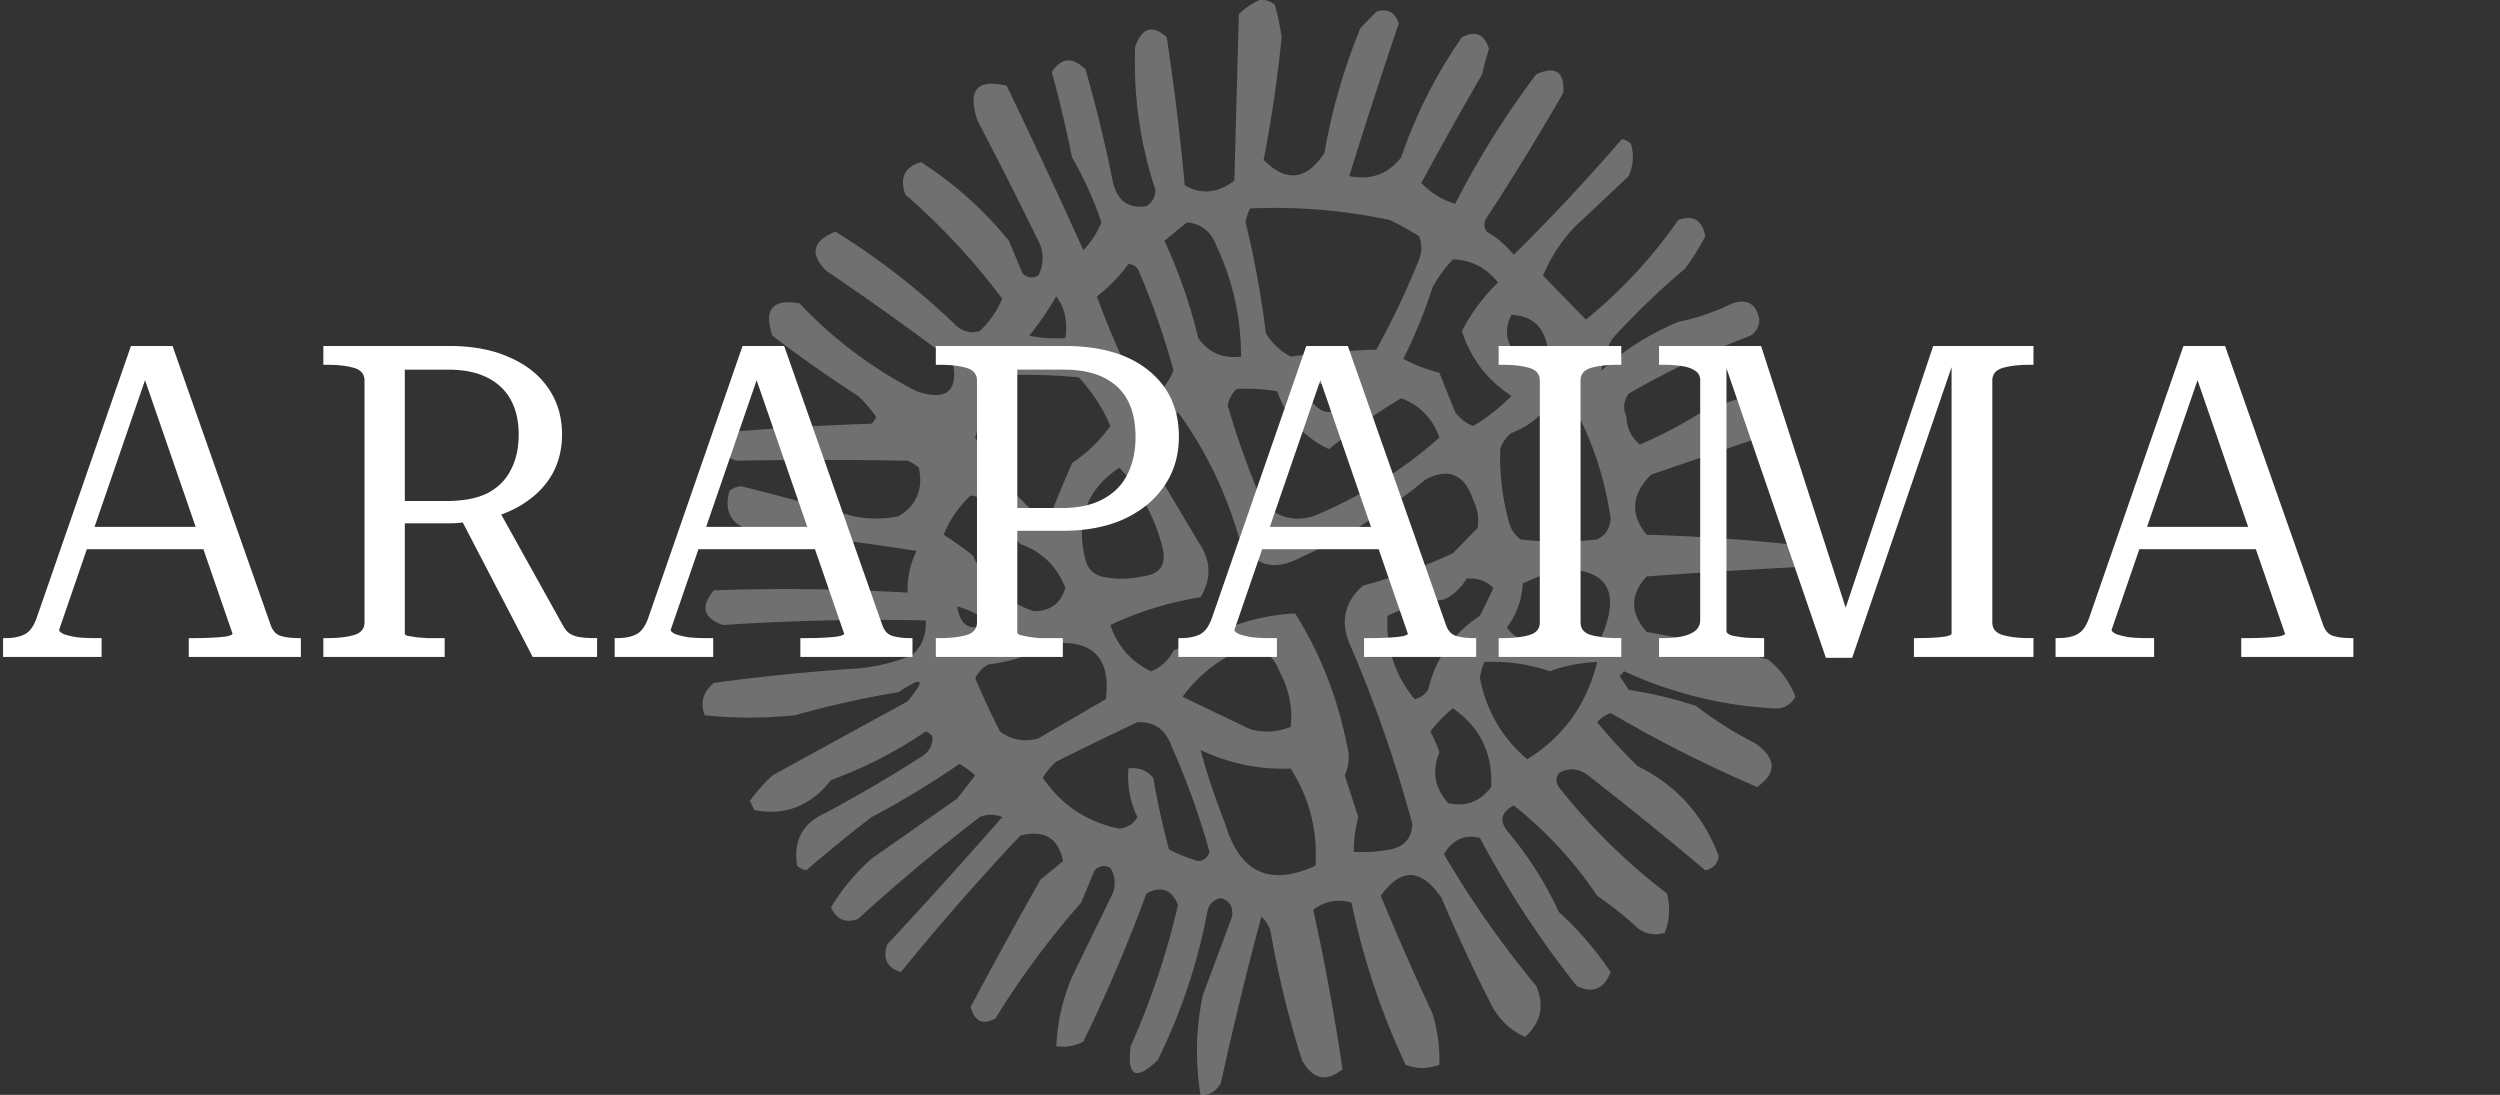 <svg xmlns="http://www.w3.org/2000/svg" width="274" height="120" fill="none"><rect width="100%" height="100%" fill="#333333" stroke="none"/><path fill="#fff" fill-rule="evenodd" d="M137.999.022a2.13 2.13 0 0 1 1.729.507q.488 1.75.741 3.551a147 147 0 0 1-1.976 13.443q3.718 3.74 6.668-.761a65 65 0 0 1 3.952-13.697l1.729-1.775q1.814-.59 2.469 1.268a703 703 0 0 0-5.433 16.74q3.5.72 5.68-2.03a53 53 0 0 1 6.668-13.188q2.219-1.143 2.964 1.268a35 35 0 0 0-.741 2.79 426 426 0 0 0-6.668 11.92 8.53 8.53 0 0 0 3.704 2.284 97.4 97.4 0 0 1 8.891-14.204q3.186-1.415 2.964 2.03a287 287 0 0 1-8.397 13.695q-.494.762 0 1.522 1.698.982 2.964 2.536a212 212 0 0 0 11.854-12.681q.572.11.988.507a5.02 5.02 0 0 1-.247 3.55 1046 1046 0 0 1-5.927 5.58 18 18 0 0 0-3.458 5.327l4.693 4.82q5.782-4.674 10.125-10.907 2.456-.887 2.964 1.775a24.7 24.7 0 0 1-2.223 3.551 85 85 0 0 0-7.903 7.61 7.96 7.96 0 0 0-1.235 3.55q3.656-3.334 8.397-5.326a24 24 0 0 0 5.928-2.03q2.486-.783 2.963 1.776-.022 1.164-.988 1.775a95 95 0 0 0-13.336 6.341q-.838 1.198-.247 2.537.085 1.908 1.482 3.043a48.7 48.7 0 0 0 7.162-3.804 78 78 0 0 1 5.68-1.776q5.245 1.992.247 4.82-5.935 2.03-11.854 4.057-3.252 3.23-.494 6.595 7.677.209 15.312 1.014 1.728.945.988 2.537-8.232.427-16.3 1.014-2.753 3.001 0 6.087 6.742 1.176 13.336 3.044a9.55 9.55 0 0 1 2.964 4.058q-.822 1.416-2.47 1.268a44.9 44.9 0 0 1-16.3-4.058q-.246.254-.494.507l.988 1.522q3.773.58 7.409 1.776a39 39 0 0 0 6.421 4.058q3.549 2.48.247 4.819a144 144 0 0 1-16.053-8.117 3.6 3.6 0 0 0-1.481 1.015 60 60 0 0 0 4.445 4.82q6.383 3.13 8.891 9.89-.247 1.27-1.482 1.523a413 413 0 0 0-12.842-10.4q-1.573-1.204-3.211-.253-.494.76 0 1.522a65.5 65.5 0 0 0 11.855 11.667q.575 2.229-.247 4.312-1.583.483-2.964-.508a36 36 0 0 0-4.445-3.55 43 43 0 0 0-9.138-9.892q-2.198 1.134-.494 3.043a39 39 0 0 1 5.433 8.624 35.6 35.6 0 0 1 5.68 6.594q-1.113 2.787-3.704 1.522a104.6 104.6 0 0 1-10.62-16.232q-2.464-.645-3.951 1.775a110 110 0 0 0 10.125 14.457q1.38 3.213-1.235 5.58-2.448-1.12-3.704-3.551a186 186 0 0 1-5.433-11.667q-3.35-4.915-6.669-.254a318 318 0 0 0 5.681 12.936q.82 2.728.741 5.58-1.904.723-3.705 0a80.2 80.2 0 0 1-5.927-17.755q-2.214-.672-4.199.761a246 246 0 0 1 3.211 17.501q-2.693 2.152-4.445-1.015a110 110 0 0 1-3.458-14.203 3.7 3.7 0 0 0-.988-1.522 413 413 0 0 0-4.445 18.262q-.825 1.392-2.223 1.268a29.7 29.7 0 0 1 .247-10.906q1.629-4.35 3.211-8.624.207-1.615-1.235-2.029-1.226.244-1.482 1.522a63 63 0 0 1-5.433 16.232q-3.596 3.48-2.964-1.521a85 85 0 0 0 5.186-15.472q-1.014-2.571-3.457-1.268a176 176 0 0 1-6.915 16.232 4.77 4.77 0 0 1-2.964.508q.17-3.956 1.729-7.609l4.445-9.131q.55-1.477-.247-2.79-.95-.52-1.729.254l-1.481 3.55a92 92 0 0 0-9.385 12.682q-2.093 1.146-2.717-1.268a585 585 0 0 1 7.656-13.95l2.47-2.029q-.778-3.8-4.693-2.79a275 275 0 0 0-13.089 14.964q-2.275-.72-1.482-3.043a611 611 0 0 0 12.596-13.95 3.13 3.13 0 0 0-2.47 0 211 211 0 0 0-13.336 11.16q-2.044.743-2.964-1.268 1.806-3 4.445-5.327l9.385-6.594 1.976-2.536a10 10 0 0 0-1.729-1.269 93 93 0 0 1-9.632 5.834 180 180 0 0 0-7.162 5.834 1.93 1.93 0 0 1-.987-.508q-.69-4.137 3.21-5.833 5.307-2.852 10.373-6.087 1.355-.847 1.235-2.283a1.8 1.8 0 0 0-.741-.507 46.6 46.6 0 0 1-10.373 5.326q-3.32 4.25-8.397 3.297l-.494-1.014a19.6 19.6 0 0 1 2.47-2.79 8130 8130 0 0 1 14.818-8.117q3.07-3.713-.988-1.014-5.745.952-11.36 2.536a48.2 48.2 0 0 1-9.88 0q-.794-2.035.989-3.55a234 234 0 0 1 14.818-1.522 20 20 0 0 0 6.915-1.522q1.665-1.518 1.482-3.805a256 256 0 0 0-22.227.507q-3.213-1.146-.988-3.804a231 231 0 0 1 21.239.254q-.064-2.464.988-4.566a280 280 0 0 0-18.276-2.282q-3.16-1.04-2.222-4.312.537-.426 1.234-.507a380 380 0 0 1 12.349 3.297q2.47.507 4.94 0 2.97-1.789 2.222-5.327a4.7 4.7 0 0 0-1.235-.76 502 502 0 0 0-18.77 0q-2.377-.864-1.975-3.044 8.382-.738 16.793-1.014.339-.315.495-.761a13 13 0 0 0-1.976-2.283 145 145 0 0 1-9.385-6.595q-1.471-4.324 2.964-3.55a47.5 47.5 0 0 0 12.842 9.638q4.92 1.656 3.951-3.297a318 318 0 0 0-13.83-9.892q-2.805-2.778.988-4.312a79.8 79.8 0 0 1 13.336 10.399q1.144.903 2.47.507a10.5 10.5 0 0 0 2.47-3.55 73 73 0 0 0-10.62-11.414q-.974-2.8 1.729-3.55a40.8 40.8 0 0 1 9.632 8.623l1.481 3.55q.778.774 1.729.254.809-1.57.247-3.297a499 499 0 0 0-6.915-13.696q-1.662-5.016 3.211-3.805a877 877 0 0 1 8.397 18.008 9.3 9.3 0 0 0 1.975-3.044 38.2 38.2 0 0 0-3.21-7.101 148 148 0 0 0-2.223-9.385q1.59-2.397 3.705-.253a160 160 0 0 1 2.963 12.174q.677 3.249 3.705 2.79.966-.612.988-1.775a44.3 44.3 0 0 1-2.223-15.726q1.137-3.112 3.457-1.014a273 273 0 0 1 1.976 16.232q2.681 1.56 5.434-.507l.493-18.261a8.5 8.5 0 0 1 2.223-1.522m-.988 22.827a60 60 0 0 1 15.312 1.268q1.665.79 3.211 1.775.494 1.269 0 2.537a90 90 0 0 1-4.692 9.891 98 98 0 0 0-9.385.761 7.2 7.2 0 0 1-2.717-2.536 104 104 0 0 0-2.223-12.175q.137-.825.494-1.521m-6.915 1.521q2.328.228 3.211 2.537 2.706 5.76 2.716 12.174-3.014.37-4.692-2.029a58 58 0 0 0-3.705-10.652q1.268-1.055 2.47-2.03m29.142 4.059q3.07.115 4.94 2.536a20.6 20.6 0 0 0-3.952 5.326q1.471 4.536 5.434 7.102a21.3 21.3 0 0 1-4.199 3.297 4.37 4.37 0 0 1-1.976-1.522q-.867-2.168-1.728-4.311a17.6 17.6 0 0 1-3.952-1.522 57 57 0 0 0 3.211-7.863 14.6 14.6 0 0 1 2.222-3.043m-35.563.507q.926.058 1.235 1.014a81 81 0 0 1 3.704 10.653q-.944 2.365-3.21 3.55a93 93 0 0 1-5.187-11.666 17.4 17.4 0 0 0 3.458-3.551m-7.903 3.55q1.4 1.894.988 4.566a15.6 15.6 0 0 1-3.952-.254 37 37 0 0 0 2.964-4.311m49.888 2.03q3.323.112 3.951 3.55-1.407 2.685-3.704.508-1.344-1.962-.247-4.058m-55.321 6.594a62 62 0 0 1 7.903.254 18.6 18.6 0 0 1 3.457 5.326 16.2 16.2 0 0 1-4.198 4.058q-1.439 3.3-2.717 6.595a30.5 30.5 0 0 1-7.903-9.385 19.1 19.1 0 0 1 3.458-6.848m33.093 1.015a10.1 10.1 0 0 1 4.94.76q-2.679 4.548-5.433 0 .412-.29.493-.76m-7.903.507a19.7 19.7 0 0 1 4.446.254q1.55 4.382 5.68 6.34a67 67 0 0 1 7.903-5.58q3.087 1.142 4.199 4.312a49 49 0 0 1-13.831 8.624q-3.42.987-5.68-1.776a97 97 0 0 1-3.704-10.398q.267-1.092.987-1.776m-6.421 2.536q4.476 6.15 6.668 13.697 2.148 4.62 6.669 2.282a60.5 60.5 0 0 0 13.83-8.623q3.79-1.924 5.186 2.282.735 1.482.494 3.044l-2.717 2.79a61 61 0 0 1-9.878 3.55q-3.173 2.851-1.235 6.849a144 144 0 0 1 6.668 19.276q-.106 2.358-2.47 2.79a15.6 15.6 0 0 1-3.951.254q.005-1.932.494-3.805-.735-2.274-1.482-4.565a4.8 4.8 0 0 0 .247-3.298q-1.537-7.837-5.68-14.457-4.317.203-8.397 2.03l-4.94 2.029q-.849 1.656-2.469 2.282-3.28-1.59-4.446-5.073a36.2 36.2 0 0 1 9.879-3.043q1.853-3.076-.247-6.087l-5.433-9.131q-.599-1.583.247-3.044 1.786-.655 2.963-2.029m40.009 0q2.38-.37 4.199 1.015 2.39 4.976 3.21 10.652-.098 1.599-1.481 2.283-4.2.507-8.397 0a3.53 3.53 0 0 1-1.235-1.775 27.4 27.4 0 0 1-.988-8.117 3.54 3.54 0 0 1 1.235-1.775q2.03-.78 3.457-2.283m-46.43 6.087q3.38 3.662 4.693 8.624.788 2.979-2.223 3.297a9.9 9.9 0 0 1-4.446 0q-1.358-.38-1.728-1.775-1.698-6.578 3.704-10.146m-16.3 3.044q1.054.16 1.976.761a23 23 0 0 0 3.457 4.565q3.56 1.248 4.94 4.82-.765 2.557-3.458 2.536-4.574-1.522-6.668-6.087a34 34 0 0 0-3.21-2.283q1.043-2.54 2.963-4.312m64.212 8.116q8.194-.339 4.939 7.356a31 31 0 0 0-8.15.253q-1.46.025-2.222-1.268 1.59-2.127 1.729-4.819a94 94 0 0 1 3.704-1.522m-9.879 1.015q1.725-.193 2.964 1.014l-1.482 3.044q-4.422 2.893-5.68 8.116-.548.817-1.482 1.015-3.256-3.945-2.964-9.131 2.87-1.349 6.175-1.775a5.47 5.47 0 0 0 2.469-2.283m-55.815 3.044q1.92.477 3.458 1.775-2.91 1.549-3.458-1.775m10.373 4.058q6.735-.693 5.927 6.087l-7.409 4.311q-2.287.645-4.198-.76a93 93 0 0 1-2.717-5.834 3.28 3.28 0 0 1 1.482-1.522q3.762-.452 6.915-2.282m21.239.507q2.72-.132 3.705 2.536 1.587 2.949 1.235 6.087a6.77 6.77 0 0 1-4.446.254l-7.409-3.55q2.756-3.73 6.915-5.327m26.179 1.522a18.9 18.9 0 0 1 7.162 1.014 16.3 16.3 0 0 1 5.187-1.014q-1.692 6.936-7.657 10.652-4.101-3.464-5.186-8.877.11-.956.494-1.775m-3.458 5.072q4.461 3.076 4.199 8.624-1.837 2.412-4.692 1.775-2.249-2.436-.988-5.58a14 14 0 0 0-.988-2.282 15 15 0 0 1 2.469-2.537m-34.575 1.522q2.719-.132 3.704 2.536a86 86 0 0 1 4.199 11.668q-.287.928-1.235 1.014a18.6 18.6 0 0 1-3.211-1.268 92 92 0 0 1-1.728-7.863q-1.07-1.26-2.717-1.014-.225 2.827.988 5.326-.653 1.12-1.976 1.268-5.298-1.07-8.397-5.58a7.6 7.6 0 0 1 1.482-1.775 443 443 0 0 1 8.891-4.312m6.915 3.044q4.776 2.244 9.879 2.029 3.092 4.856 2.716 10.652-7.49 3.442-9.878-4.565a78 78 0 0 1-2.717-8.116" clip-rule="evenodd" opacity=".3"/><path fill="#fff" d="M8.832 57.744h14.352l.048 2.448H8.448zm6.432-17.904.864 1.152L6.48 69.024q0 .24.528.48.528.192 1.392.336.864.096 1.872.096h.864V72H.336v-2.064h.288q1.296 0 2.112-.432t1.296-1.824l10.32-29.76h4.56l10.752 30.576q.336.96 1.104 1.2.816.24 1.968.24h.24V72H20.688v-2.064h.816q.864 0 1.776-.048.96-.048 1.584-.144.624-.144.624-.288zm35.055 16.656 4.272-.72 7.104 12.768q.336.624.768.912.48.288 1.152.384t1.488.096h.336V72h-7.056zm-5.952 12.96q0 .144.336.24a24 24 0 0 1 .864.144q.576.048 1.248.096h1.92V72H35.439v-2.064h.48q1.728 0 2.88-.336t1.152-1.392V41.712q0-1.056-1.152-1.392t-2.88-.336h-.48V37.92h13.776q3.888 0 6.624 1.248 2.784 1.2 4.272 3.408 1.488 2.16 1.488 5.04 0 2.4-1.056 4.32-1.056 1.872-3.024 3.168-1.92 1.296-4.656 1.872-.576.096-1.248.192-.624.048-1.296.144-.672.048-1.392.048h-5.52v-2.448h5.52q2.784 0 4.512-.864 1.728-.912 2.544-2.544.864-1.632.864-3.888 0-2.208-.864-3.792t-2.592-2.448-4.272-.864h-4.752zm31.496-11.712h14.352l.048 2.448H75.48zm6.432-17.904.864 1.152-9.648 28.032q0 .24.528.48.528.192 1.392.336.864.096 1.872.096h.864V72h-10.8v-2.064h.288q1.296 0 2.112-.432t1.296-1.824l10.32-29.76h4.56l10.752 30.576q.336.96 1.104 1.2.816.24 1.968.24h.24V72H87.719v-2.064h.816q.864 0 1.776-.048.96-.048 1.584-.144.624-.144.624-.288zm29.199 29.424q0 .24.336.336.384.096.912.192.576.096 1.248.144h2.496V72h-13.92v-2.064h.48q1.728 0 2.88-.336t1.152-1.392V41.712q0-1.056-1.152-1.392t-2.88-.336h-.48V37.92h14.112q5.904 0 9.216 2.688t3.312 7.248q0 3.072-1.584 5.376-1.536 2.304-4.416 3.648-2.832 1.296-6.768 1.296h-6.384V55.68h6.288q2.736 0 4.512-.96 1.824-.96 2.688-2.688.912-1.776.912-4.128 0-2.4-.864-4.032t-2.64-2.496q-1.728-.864-4.368-.864h-5.088zm26.151-11.52h14.352l.048 2.448h-14.784zm6.432-17.904.864 1.152-9.648 28.032q0 .24.528.48.528.192 1.392.336.864.096 1.872.096h.864V72h-10.8v-2.064h.288q1.296 0 2.112-.432t1.296-1.824l10.32-29.76h4.56l10.752 30.576q.336.96 1.104 1.2.816.24 1.968.24h.24V72h-12.288v-2.064h.816q.864 0 1.776-.048.96-.048 1.584-.144.624-.144.624-.288zm24.687 28.368V41.712q0-1.056-1.152-1.392t-2.88-.336h-.48V37.92h13.44v2.064h-.432q-1.728 0-2.88.336t-1.152 1.392v26.496q0 1.056 1.152 1.392t2.88.336h.432V72h-13.44v-2.064h.48q1.728 0 2.88-.336t1.152-1.392M181.83 72v-2.064h.528q1.152 0 2.016-.192.912-.192 1.44-.624t.528-1.2V41.712q0-.72-.528-1.056-.528-.384-1.44-.528a12.4 12.4 0 0 0-2.016-.144h-.528V37.92h11.184l9.744 30.144-.912-.144 10.032-30h10.992v2.064h-.48q-1.68 0-2.88.336-1.152.336-1.152 1.392v26.496q0 1.056 1.152 1.392t2.88.336h.48V72h-13.104v-2.064h.432q.912 0 1.728-.048.864-.048 1.392-.144.576-.144.576-.288v-30.72l.48.096-11.376 33.264h-2.88l-11.424-33.264.528.048v30.288q0 .288.576.48.624.144 1.536.24.912.048 1.728.048h.288V72zm51.955-14.256h14.352l.048 2.448h-14.784zm6.432-17.904.864 1.152-9.648 28.032q0 .24.528.48.528.192 1.392.336.864.096 1.872.096h.864V72h-10.8v-2.064h.288q1.296 0 2.112-.432t1.296-1.824l10.32-29.76h4.56l10.752 30.576q.336.96 1.104 1.2.816.24 1.968.24h.24V72h-12.288v-2.064h.816q.864 0 1.776-.048.96-.048 1.584-.144.624-.144.624-.288z"/></svg>